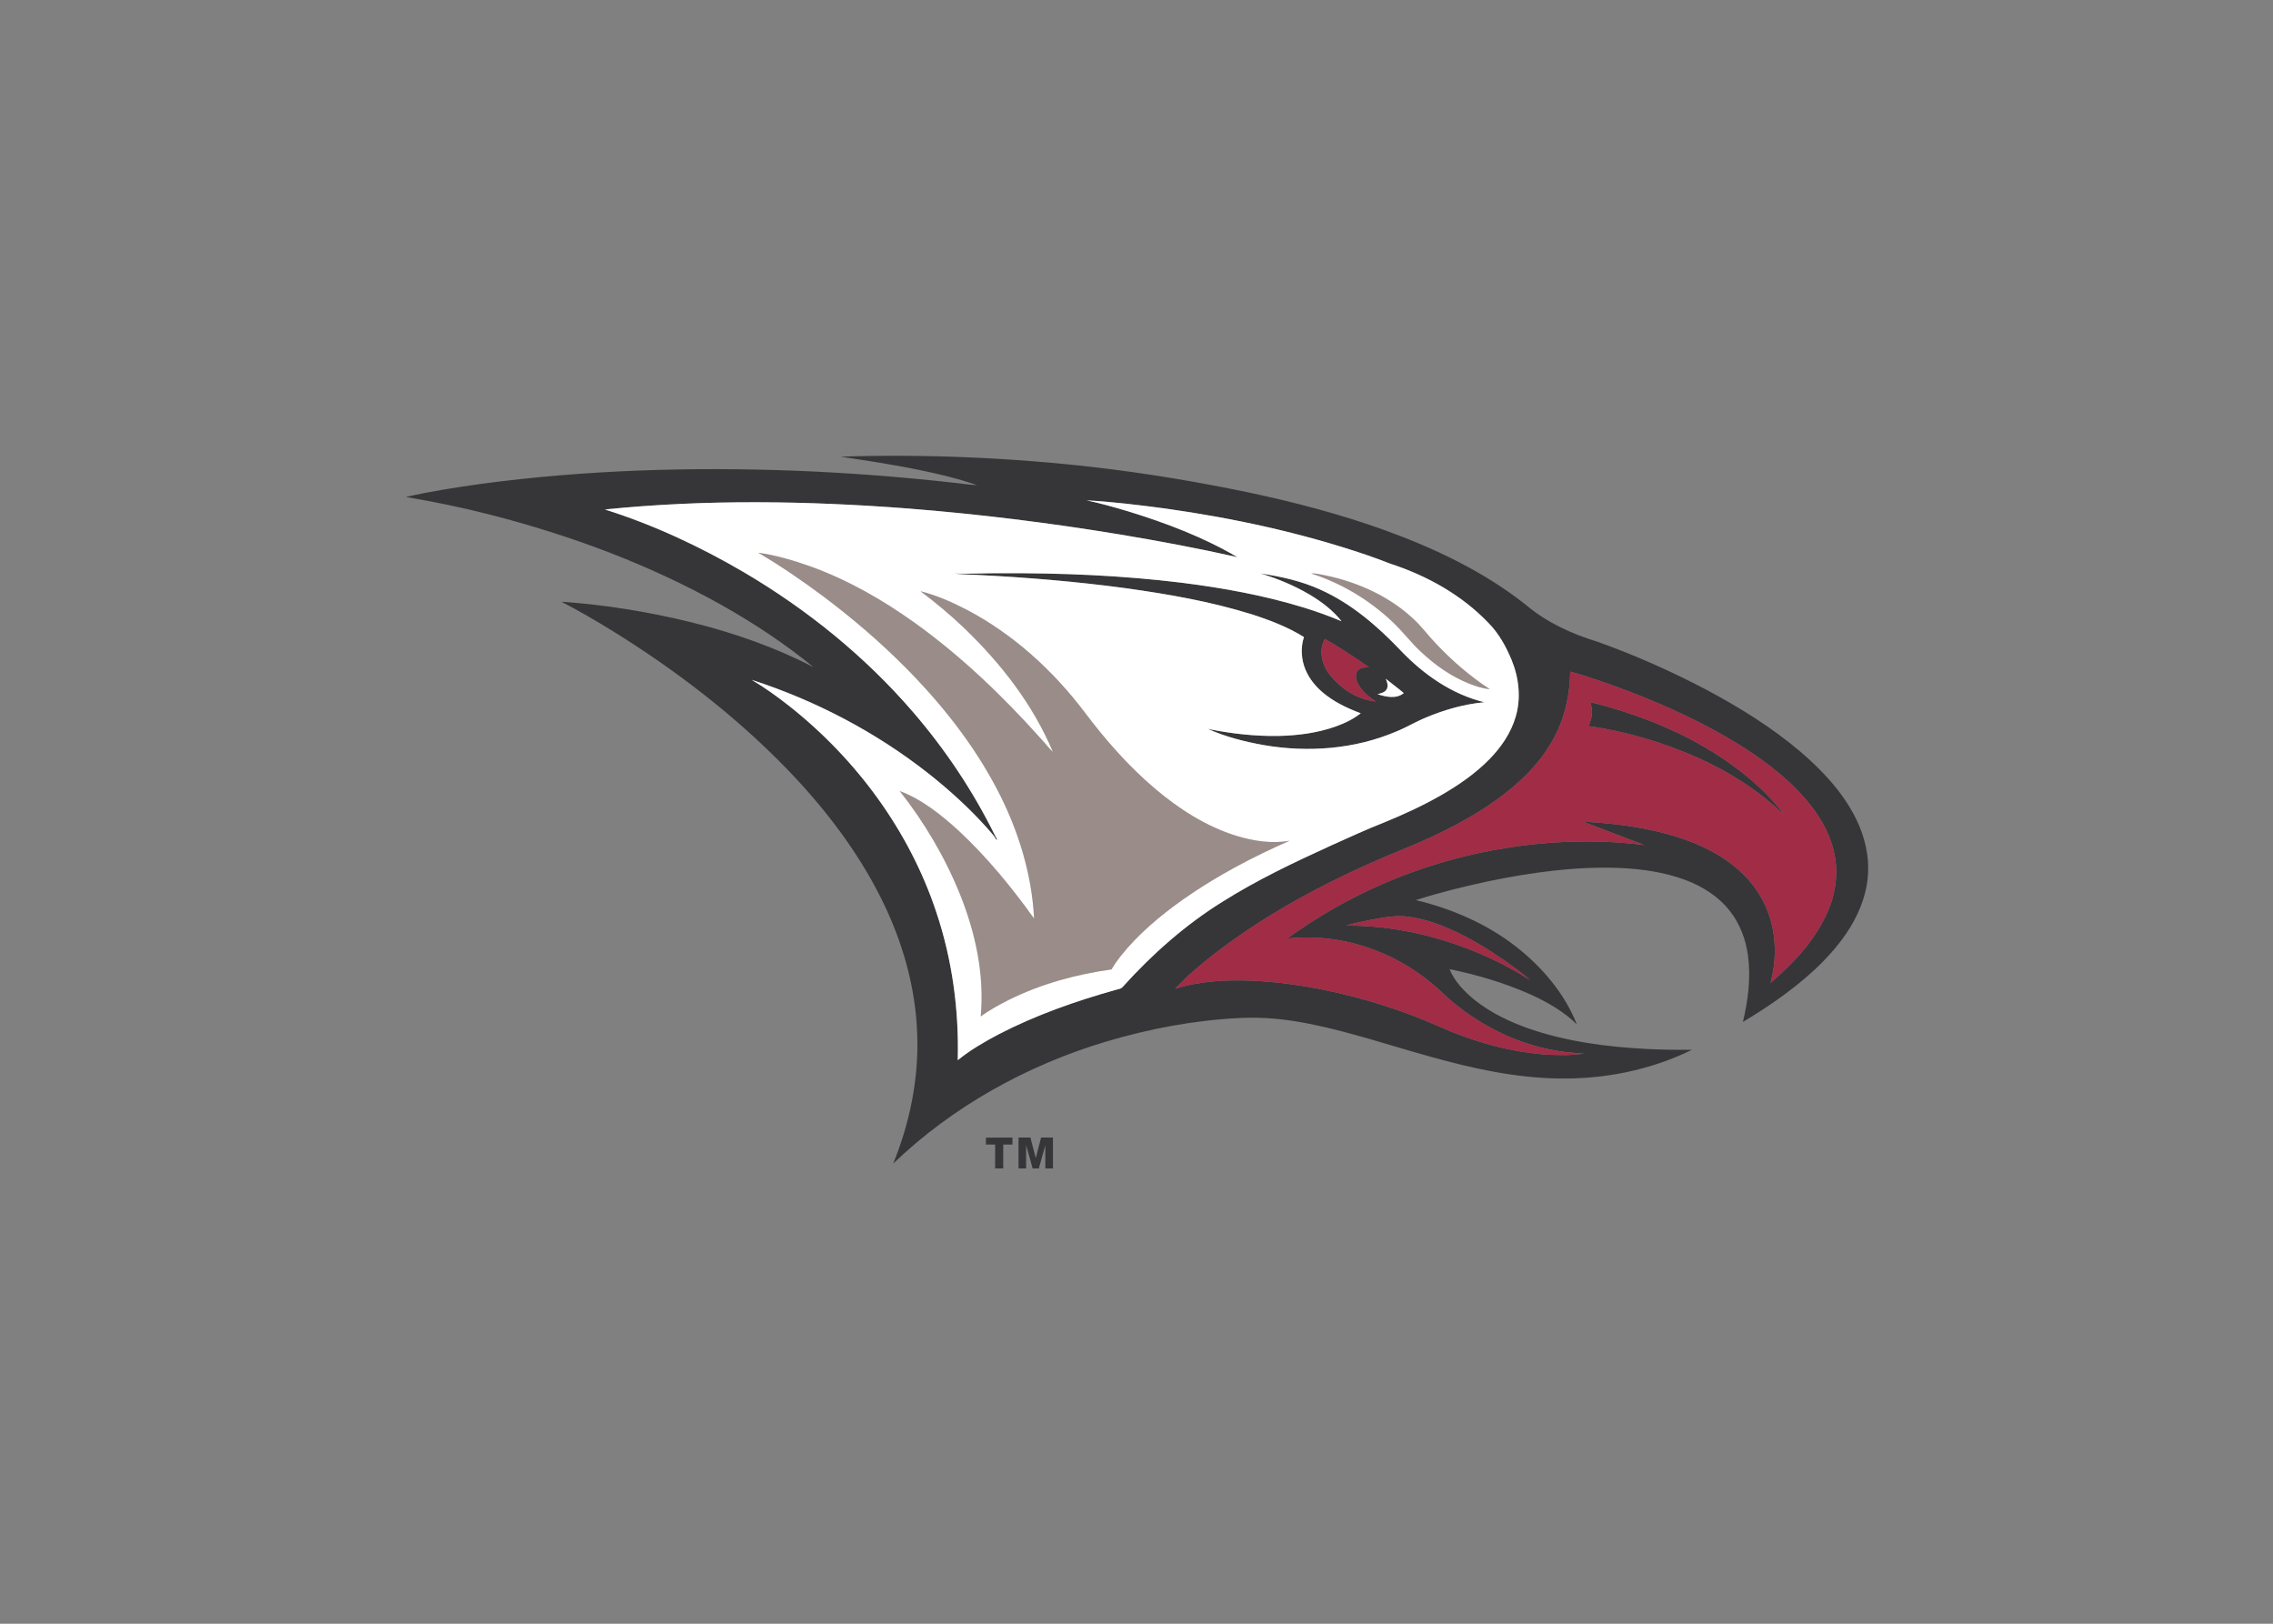 <svg clip-rule="evenodd" fill-rule="evenodd" stroke-linejoin="round" stroke-miterlimit="1.414" viewBox="0 0 560 400" xmlns="http://www.w3.org/2000/svg"><rect x="0" y="0" width="560" height="400" fill="#808080" stroke="none"/><g fill-rule="nonzero" transform="matrix(.683 0 0 .683 99.321 111.912)"><path d="m157.819.853c30.611-.978 61.297.348 91.725 3.823 18.525 2.175 36.943 5.245 55.204 9.041 16.677 3.532 33.218 7.852 49.266 13.631 18.145 6.582 35.881 14.976 51.07 27.027 7.453 6.315 16.527 10.419 25.808 13.262 13.409 4.795 26.467 10.578 39.066 17.209 11.965 6.363 23.577 13.54 33.94 22.313 8.012 6.845 15.414 14.722 20.148 24.227 3.202 6.441 4.929 13.712 4.285 20.92-.614 7.433-3.651 14.486-7.82 20.603-6.617 9.628-15.641 17.318-25.123 24.012-3.928 2.773-7.997 5.333-12.106 7.824 1.833-7.781 2.911-15.873 1.838-23.847-.78-5.874-2.921-11.647-6.647-16.301-4.089-5.193-9.88-8.805-16.018-11.095-7.569-2.811-15.651-3.94-23.683-4.299-15.716-.616-31.397 1.548-46.762 4.682-9.006 1.896-17.948 4.137-26.732 6.902 12.942 3.103 25.458 8.495 36.019 16.674 9.477 7.388 17.615 16.906 22.081 28.156-4.809-4.731-10.756-8.094-16.864-10.859-9.302-4.123-19.116-7.029-29.072-9.066 1.858 4.486 5.337 8.078 9.041 11.11 5.896 4.696 12.795 7.968 19.88 10.433 13.601 4.654 27.988 6.508 42.289 7.254 5.418.264 10.837.359 16.26.292-15.041 7.383-31.946 10.726-48.659 10.345-15.53-.302-30.797-3.69-45.698-7.855-14.31-3.954-28.406-8.748-42.97-11.724-8.431-1.734-17.064-2.666-25.676-2.234-16.424.774-32.697 3.856-48.443 8.545-28.469 8.53-55.214 23.333-76.697 43.968 6.012-14.719 9.248-30.654 8.668-46.582-.545-17.019-5.358-33.728-12.938-48.918-8.682-17.444-20.72-33.039-34.232-47.007-18.566-19.095-39.856-35.407-62.457-49.435-6.114-3.772-12.323-7.395-18.704-10.704 15.837 1.079 31.568 3.651 46.976 7.446 15.158 3.764 30.02 8.935 43.909 16.129-10.332-8.485-21.543-15.858-33.176-22.422-26.338-14.753-54.888-25.282-84.095-32.726-9.811-2.508-19.746-4.52-29.725-6.215 8.97-2.059 18.081-3.458 27.188-4.732 37.52-5.026 75.491-6.156 113.296-4.735 18.947.746 37.868 2.185 56.717 4.288 2.944.264 5.864.799 8.822.915-6.701-2.329-13.61-3.996-20.554-5.414-9.484-1.984-19.073-3.394-28.645-4.861zm88.711 15.759c5.055 1.063 10.029 2.491 14.978 3.961 13.628 4.186 27.083 9.28 39.409 16.52-14.109-3.18-28.331-5.839-42.596-8.211-25.198-4.158-50.561-7.31-76.019-9.311-36.433-2.807-73.141-3.374-109.532.331 17.515 5.525 34.263 13.342 50.097 22.615 22.844 13.441 43.746 30.341 61.061 50.448 11.675 13.543 21.683 28.539 29.591 44.58.211.535.725.992.721 1.597-.44-.169-.577-.742-.851-1.083-.982-1.33-2.121-2.536-3.208-3.778-6.357-7.032-13.41-13.413-20.85-19.278-18.971-14.887-40.662-26.235-63.597-33.65 4.752 2.821 9.248 6.054 13.585 9.473 24.157 19.112 43.247 44.96 52.992 74.284 5.761 17.16 8.227 35.353 7.745 53.428 4.549-3.708 9.66-6.649 14.831-9.382 13.347-6.891 27.583-11.897 42.023-15.942.947-.331 2.139-.335 2.762-1.242 10.556-11.7 22.478-22.247 35.877-30.59 12.46-7.845 25.789-14.18 39.171-20.277 6.398-2.849 12.751-5.825 19.28-8.372 6.951-2.846 13.793-5.99 20.319-9.719 6.332-3.648 12.431-7.827 17.556-13.069 4.176-4.277 7.685-9.364 9.392-15.14 2.075-6.804 1.224-14.23-1.47-20.737-2.012-4.792-4.565-9.456-8.248-13.178-9.653-10.135-22.243-17.121-35.47-21.434-2.898-1.118-5.808-2.216-8.752-3.215-23.403-7.932-47.655-13.188-72.103-16.642-9.53-1.267-19.091-2.463-28.694-2.987zm174.456 61.775c-.11 7.293-1.475 14.627-4.547 21.272-4.275 9.389-11.567 17.064-19.698 23.256-10.656 8.083-22.735 14.06-35.051 19.161-24.427 9.882-48.161 22.007-69.092 38.14-4.915 3.897-9.836 7.869-14.043 12.54 8.991-2.867 18.549-3.264 27.913-2.891 8.626.401 17.202 1.586 25.662 3.296 14.191 2.902 28.104 7.243 41.348 13.121 12.724 5.635 26.349 9.547 40.287 10.311 4.044.095 8.143.271 12.136-.511-16.955-.4-33.389-7.229-46.496-17.831-2.747-2.163-5.125-4.752-7.827-6.968-14.366-12.221-33.724-18.764-52.565-16.608 1.129-1.02 2.437-1.815 3.676-2.698 22.664-15.654 48.942-25.989 76.161-30.14 16.149-2.505 32.641-2.944 48.861-.911-7.262-2.776-14.543-5.499-21.795-8.302.539-.028 1.083-.028 1.632-.007 8.863.531 17.72 1.625 26.346 3.785 10.716 2.708 21.382 7.127 29.403 14.95 4.593 4.468 8.072 10.097 9.87 16.256 2.221 7.479 2.08 15.545.096 23.059 8.636-7.433 16.708-16.101 21.054-26.795 2.694-6.649 3.429-14.144 1.651-21.124-1.712-6.916-5.539-13.128-10.162-18.482-7.155-8.239-16.068-14.747-25.329-20.417-11.959-7.236-24.719-13.079-37.747-18.11-7.155-2.701-14.366-5.322-21.744-7.352zm-72.611 89.664c-2.729.601-5.509 1.052-8.165 1.935 12.242-.056 24.456 1.963 36.117 5.635 10.568 3.346 20.751 7.961 30.086 13.948-2.91-2.645-6.178-4.876-9.373-7.158-5.857-4.049-11.975-7.757-18.458-10.716-5.019-2.272-10.286-4.136-15.77-4.864-4.84-.725-9.691.337-14.437 1.22zm-149.511-125.024c5.621.155 11.246-.197 16.871-.134 21.715-.105 43.465.774 65.029 3.42 14.982 1.885 29.908 4.58 44.352 9.037 4.541 1.4 9.012 3.025 13.396 4.872-3.152-3.979-7.261-7.085-11.599-9.663-5.54-3.258-11.52-5.724-17.665-7.585 7.372 1.101 14.742 2.723 21.556 5.822 11.204 5.006 20.653 13.153 29.035 21.979 8.221 8.626 18.455 15.805 30.158 18.654-7.218.666-14.264 2.681-20.941 5.467-3.68 1.502-7.088 3.581-10.771 5.076-15.003 6.406-31.882 7.672-47.873 4.911-6.888-1.234-13.747-2.972-20.146-5.839 8.347 1.709 16.871 2.673 25.394 2.546 6.968-.151 13.987-1.044 20.59-3.359 3.261-1.168 6.451-2.66 9.177-4.823-4.9-1.822-9.716-4.112-13.729-7.517-2.632-2.234-4.869-4.999-6.202-8.2-1.552-3.697-1.801-7.95-.563-11.777-5.924-3.683-12.495-6.171-19.112-8.288-14.658-4.542-29.827-7.183-45.002-9.301-17.871-2.421-35.861-3.916-53.871-4.816-2.695-.161-5.404-.134-8.084-.482zm135.25 36.271c4.046 5.238 10.065 9.154 16.734 9.853-2.663-1.786-5.336-3.897-6.659-6.908-.64-1.407-.816-3.303.383-4.471 1.035-.967 2.533-.919 3.86-.908-5.168-3.634-10.455-7.102-15.929-10.254-2.315 4.042-1.147 9.174 1.611 12.688zm20.649 5.474c-.682 1.168-2.092 1.446-3.299 1.752 3.011.967 6.821 1.833 9.491-.401-2.115-1.791-4.352-3.426-6.505-5.164.51 1.175 1.02 2.606.313 3.813zm73.46 4.591c14.16 3.51 27.993 8.615 40.657 15.903 9.563 5.531 18.547 12.242 25.884 20.544 1.092 1.312 2.281 2.572 3.126 4.067-8.787-8.468-19.195-15.126-30.299-20.143-12.74-5.734-26.286-9.762-40.124-11.735 1.587-2.593 1.667-5.797.756-8.636zm-218.007 157.102c3.187-.01 6.377 0 9.564-.007 0 .834 0 1.668.008 2.508-1.112 0-2.217 0-3.324.004v8.615h-2.924c-.004-2.871 0-5.744 0-8.615-1.111-.004-2.216-.004-3.321-.004-.003-.837-.003-1.671-.003-2.501zm11.767-.024c1.431-.004 2.863-.004 4.295 0 .651 2.476 1.256 4.963 1.938 7.432.601-2.486 1.267-4.956 1.903-7.432 1.429-.004 2.857-.004 4.285 0v11.147c-.919-.003-1.836-.003-2.748-.003-.01-2.769.011-5.537-.01-8.302-.844 2.751-1.545 5.544-2.346 8.309-.746-.01-1.489-.007-2.227-.007-.788-2.79-1.516-5.593-2.343-8.369 0 2.79.003 5.579 0 8.369h-2.747c-.004-3.715 0-7.429 0-11.144z" fill="#363639"/><path d="m128.052 35.481c6.508.929 12.854 2.811 19.038 5.006 13.385 4.847 25.837 11.988 37.397 20.241 16.839 12.08 31.871 26.517 45.66 41.943 1.435 1.526 2.702 3.208 4.211 4.66-7.13-16.987-18.651-31.818-31.86-44.52-5.002-4.819-10.363-9.252-15.904-13.434 5.832 1.456 11.37 3.925 16.702 6.673 16.784 8.819 31.115 21.877 42.52 36.947 7.489 9.962 15.766 19.4 25.274 27.491 8.668 7.338 18.43 13.666 29.335 17.075 6.24 1.903 12.92 2.979 19.411 1.801-13.42 5.878-26.457 12.748-38.46 21.177-8.333 5.927-16.301 12.558-22.668 20.614-1.147 1.481-2.234 3.014-3.166 4.647-12.738 1.773-25.317 5.199-36.876 10.898-3.585 1.772-7.086 3.735-10.336 6.064 1.4-15.056-1.892-30.189-7.493-44.12-5.42-13.356-12.811-25.904-21.746-37.21 8.147 3.064 15.045 8.625 21.408 14.43 10.153 9.487 19.014 20.279 27.088 31.568-.834-16.245-5.78-32.096-13.284-46.466-8.558-16.414-20.195-31.058-33.211-44.158-9.276-9.326-19.301-17.891-29.83-25.768-7.472-5.568-15.183-10.827-23.21-15.559zm199.46 7.504c1.846-.176 3.672.461 5.488.745 11.664 2.498 22.991 7.617 31.701 15.894 2.797 2.614 5.055 5.723 7.7 8.484 5.872 6.255 12.407 11.926 19.601 16.611-2.607-.19-5.101-1.083-7.524-2.012-6.494-2.592-12.298-6.69-17.357-11.475-3.539-3.257-6.412-7.141-9.899-10.444-8.382-8.077-18.622-14.247-29.71-17.803z" fill="#9a8c88"/><path d="m334.114 79.298c-2.758-3.514-3.926-8.646-1.611-12.688 5.474 3.152 10.761 6.62 15.929 10.254-1.327-.011-2.825-.059-3.86.908-1.199 1.168-1.023 3.064-.383 4.471 1.323 3.011 3.996 5.122 6.659 6.908-6.669-.699-12.688-4.615-16.734-9.853zm86.872-.911c7.378 2.03 14.589 4.651 21.744 7.352 13.028 5.031 25.788 10.874 37.747 18.11 9.261 5.67 18.174 12.178 25.329 20.417 4.623 5.354 8.45 11.566 10.162 18.482 1.778 6.98 1.043 14.475-1.651 21.124-4.346 10.694-12.418 19.362-21.054 26.795 1.984-7.514 2.125-15.58-.096-23.059-1.798-6.159-5.277-11.788-9.87-16.256-8.021-7.823-18.687-12.242-29.403-14.95-8.626-2.16-17.483-3.254-26.346-3.785-.549-.021-1.093-.021-1.632.007 7.252 2.803 14.533 5.526 21.795 8.302-16.22-2.033-32.712-1.594-48.861.911-27.219 4.151-53.497 14.486-76.161 30.14-1.239.883-2.547 1.678-3.676 2.698 18.841-2.156 38.199 4.387 52.565 16.608 2.702 2.216 5.08 4.805 7.827 6.968 13.107 10.602 29.541 17.431 46.496 17.831-3.993.782-8.092.606-12.136.511-13.938-.764-27.563-4.676-40.287-10.311-13.244-5.878-27.157-10.219-41.348-13.121-8.46-1.71-17.036-2.895-25.662-3.296-9.364-.373-18.922.024-27.913 2.891 4.207-4.671 9.128-8.643 14.043-12.54 20.931-16.133 44.665-28.258 69.092-38.14 12.316-5.101 24.395-11.078 35.051-19.161 8.131-6.192 15.423-13.867 19.698-23.256 3.072-6.645 4.437-13.979 4.547-21.272zm7.237 10.976c.911 2.839.831 6.043-.756 8.636 13.838 1.973 27.384 6.001 40.124 11.735 11.104 5.017 21.512 11.675 30.299 20.143-.845-1.495-2.034-2.755-3.126-4.067-7.337-8.302-16.321-15.013-25.884-20.544-12.664-7.288-26.497-12.393-40.657-15.903zm-79.848 78.688c4.746-.883 9.597-1.945 14.437-1.22 5.484.728 10.751 2.592 15.77 4.864 6.483 2.959 12.601 6.667 18.458 10.716 3.195 2.282 6.463 4.513 9.373 7.158-9.335-5.987-19.518-10.602-30.086-13.948-11.661-3.672-23.875-5.691-36.117-5.635 2.656-.883 5.436-1.334 8.165-1.935z" fill="#a02c46"/><path d="m354.763 84.772c.707-1.207.197-2.638-.313-3.813 2.153 1.738 4.39 3.373 6.505 5.164-2.67 2.234-6.48 1.368-9.491.401 1.207-.306 2.617-.584 3.299-1.752zm-27.251-41.787c11.088 3.556 21.328 9.726 29.71 17.803 3.487 3.303 6.36 7.187 9.899 10.444 5.059 4.785 10.863 8.883 17.357 11.475 2.423.929 4.917 1.822 7.524 2.012-7.194-4.685-13.729-10.356-19.601-16.611-2.645-2.761-4.903-5.87-7.7-8.484-8.71-8.277-20.037-13.396-31.701-15.894-1.816-.284-3.642-.921-5.488-.745zm-128.648.042c2.68.348 5.389.321 8.084.482 18.01.9 36 2.395 53.871 4.816 15.175 2.118 30.344 4.759 45.002 9.301 6.617 2.117 13.188 4.605 19.112 8.288-1.238 3.827-.989 8.08.563 11.777 1.333 3.201 3.57 5.966 6.202 8.2 4.013 3.405 8.829 5.695 13.729 7.517-2.726 2.163-5.916 3.655-9.177 4.823-6.603 2.315-13.622 3.208-20.59 3.359-8.523.127-17.047-.837-25.394-2.546 6.399 2.867 13.258 4.605 20.146 5.839 15.991 2.761 32.87 1.495 47.873-4.911 3.683-1.495 7.091-3.574 10.771-5.076 6.677-2.786 13.723-4.801 20.941-5.467-11.703-2.849-21.937-10.028-30.158-18.654-8.382-8.826-17.831-16.973-29.035-21.979-6.814-3.099-14.184-4.721-21.556-5.822 6.145 1.861 12.125 4.327 17.665 7.585 4.338 2.578 8.447 5.684 11.599 9.663-4.384-1.847-8.855-3.472-13.396-4.872-14.444-4.457-29.37-7.152-44.352-9.037-21.564-2.646-43.314-3.525-65.029-3.42-5.625-.063-11.25.289-16.871.134zm-70.812-7.546c8.027 4.732 15.738 9.991 23.21 15.559 10.529 7.877 20.554 16.442 29.83 25.768 13.016 13.1 24.653 27.744 33.211 44.158 7.504 14.37 12.45 30.221 13.284 46.466-8.074-11.289-16.935-22.081-27.088-31.568-6.363-5.805-13.261-11.366-21.408-14.43 8.935 11.306 16.326 23.854 21.746 37.21 5.601 13.931 8.893 29.064 7.493 44.12 3.25-2.329 6.751-4.292 10.336-6.064 11.559-5.699 24.138-9.125 36.876-10.898.932-1.633 2.019-3.166 3.166-4.647 6.367-8.056 14.335-14.687 22.668-20.614 12.003-8.429 25.04-15.299 38.46-21.177-6.491 1.178-13.171.102-19.411-1.801-10.905-3.409-20.667-9.737-29.335-17.075-9.508-8.091-17.785-17.529-25.274-27.491-11.405-15.07-25.736-28.128-42.52-36.947-5.332-2.748-10.87-5.217-16.702-6.673 5.541 4.182 10.902 8.615 15.904 13.434 13.209 12.702 24.73 27.533 31.86 44.52-1.509-1.452-2.776-3.134-4.211-4.66-13.789-15.426-28.821-29.863-45.66-41.943-11.56-8.253-24.012-15.394-37.397-20.241-6.184-2.195-12.53-4.077-19.038-5.006zm118.478-18.869c9.603.524 19.164 1.72 28.694 2.987 24.448 3.454 48.7 8.71 72.103 16.642 2.944.999 5.854 2.097 8.752 3.215 13.227 4.313 25.817 11.299 35.47 21.434 3.683 3.722 6.236 8.386 8.248 13.178 2.694 6.507 3.545 13.933 1.47 20.737-1.707 5.776-5.216 10.863-9.392 15.14-5.125 5.242-11.224 9.421-17.556 13.069-6.526 3.729-13.368 6.873-20.319 9.719-6.529 2.547-12.882 5.523-19.28 8.372-13.382 6.097-26.711 12.432-39.171 20.277-13.399 8.343-25.321 18.89-35.877 30.59-.623.907-1.815.911-2.762 1.242-14.44 4.045-28.676 9.051-42.023 15.942-5.171 2.733-10.282 5.674-14.831 9.382.482-18.075-1.984-36.268-7.745-53.428-9.745-29.324-28.835-55.172-52.992-74.284-4.337-3.419-8.833-6.652-13.585-9.473 22.935 7.415 44.626 18.763 63.597 33.65 7.44 5.865 14.493 12.246 20.85 19.278 1.087 1.242 2.226 2.448 3.208 3.778.274.341.411.914.851 1.083.004-.605-.51-1.062-.721-1.597-7.908-16.041-17.916-31.037-29.591-44.58-17.315-20.107-38.217-37.007-61.061-50.448-15.834-9.273-32.582-17.09-50.097-22.615 36.391-3.705 73.099-3.138 109.532-.331 25.458 2.001 50.821 5.153 76.019 9.311 14.265 2.372 28.487 5.031 42.596 8.211-12.326-7.24-25.781-12.334-39.409-16.52-4.949-1.47-9.923-2.898-14.978-3.961z" fill="#fff"/></g></svg>